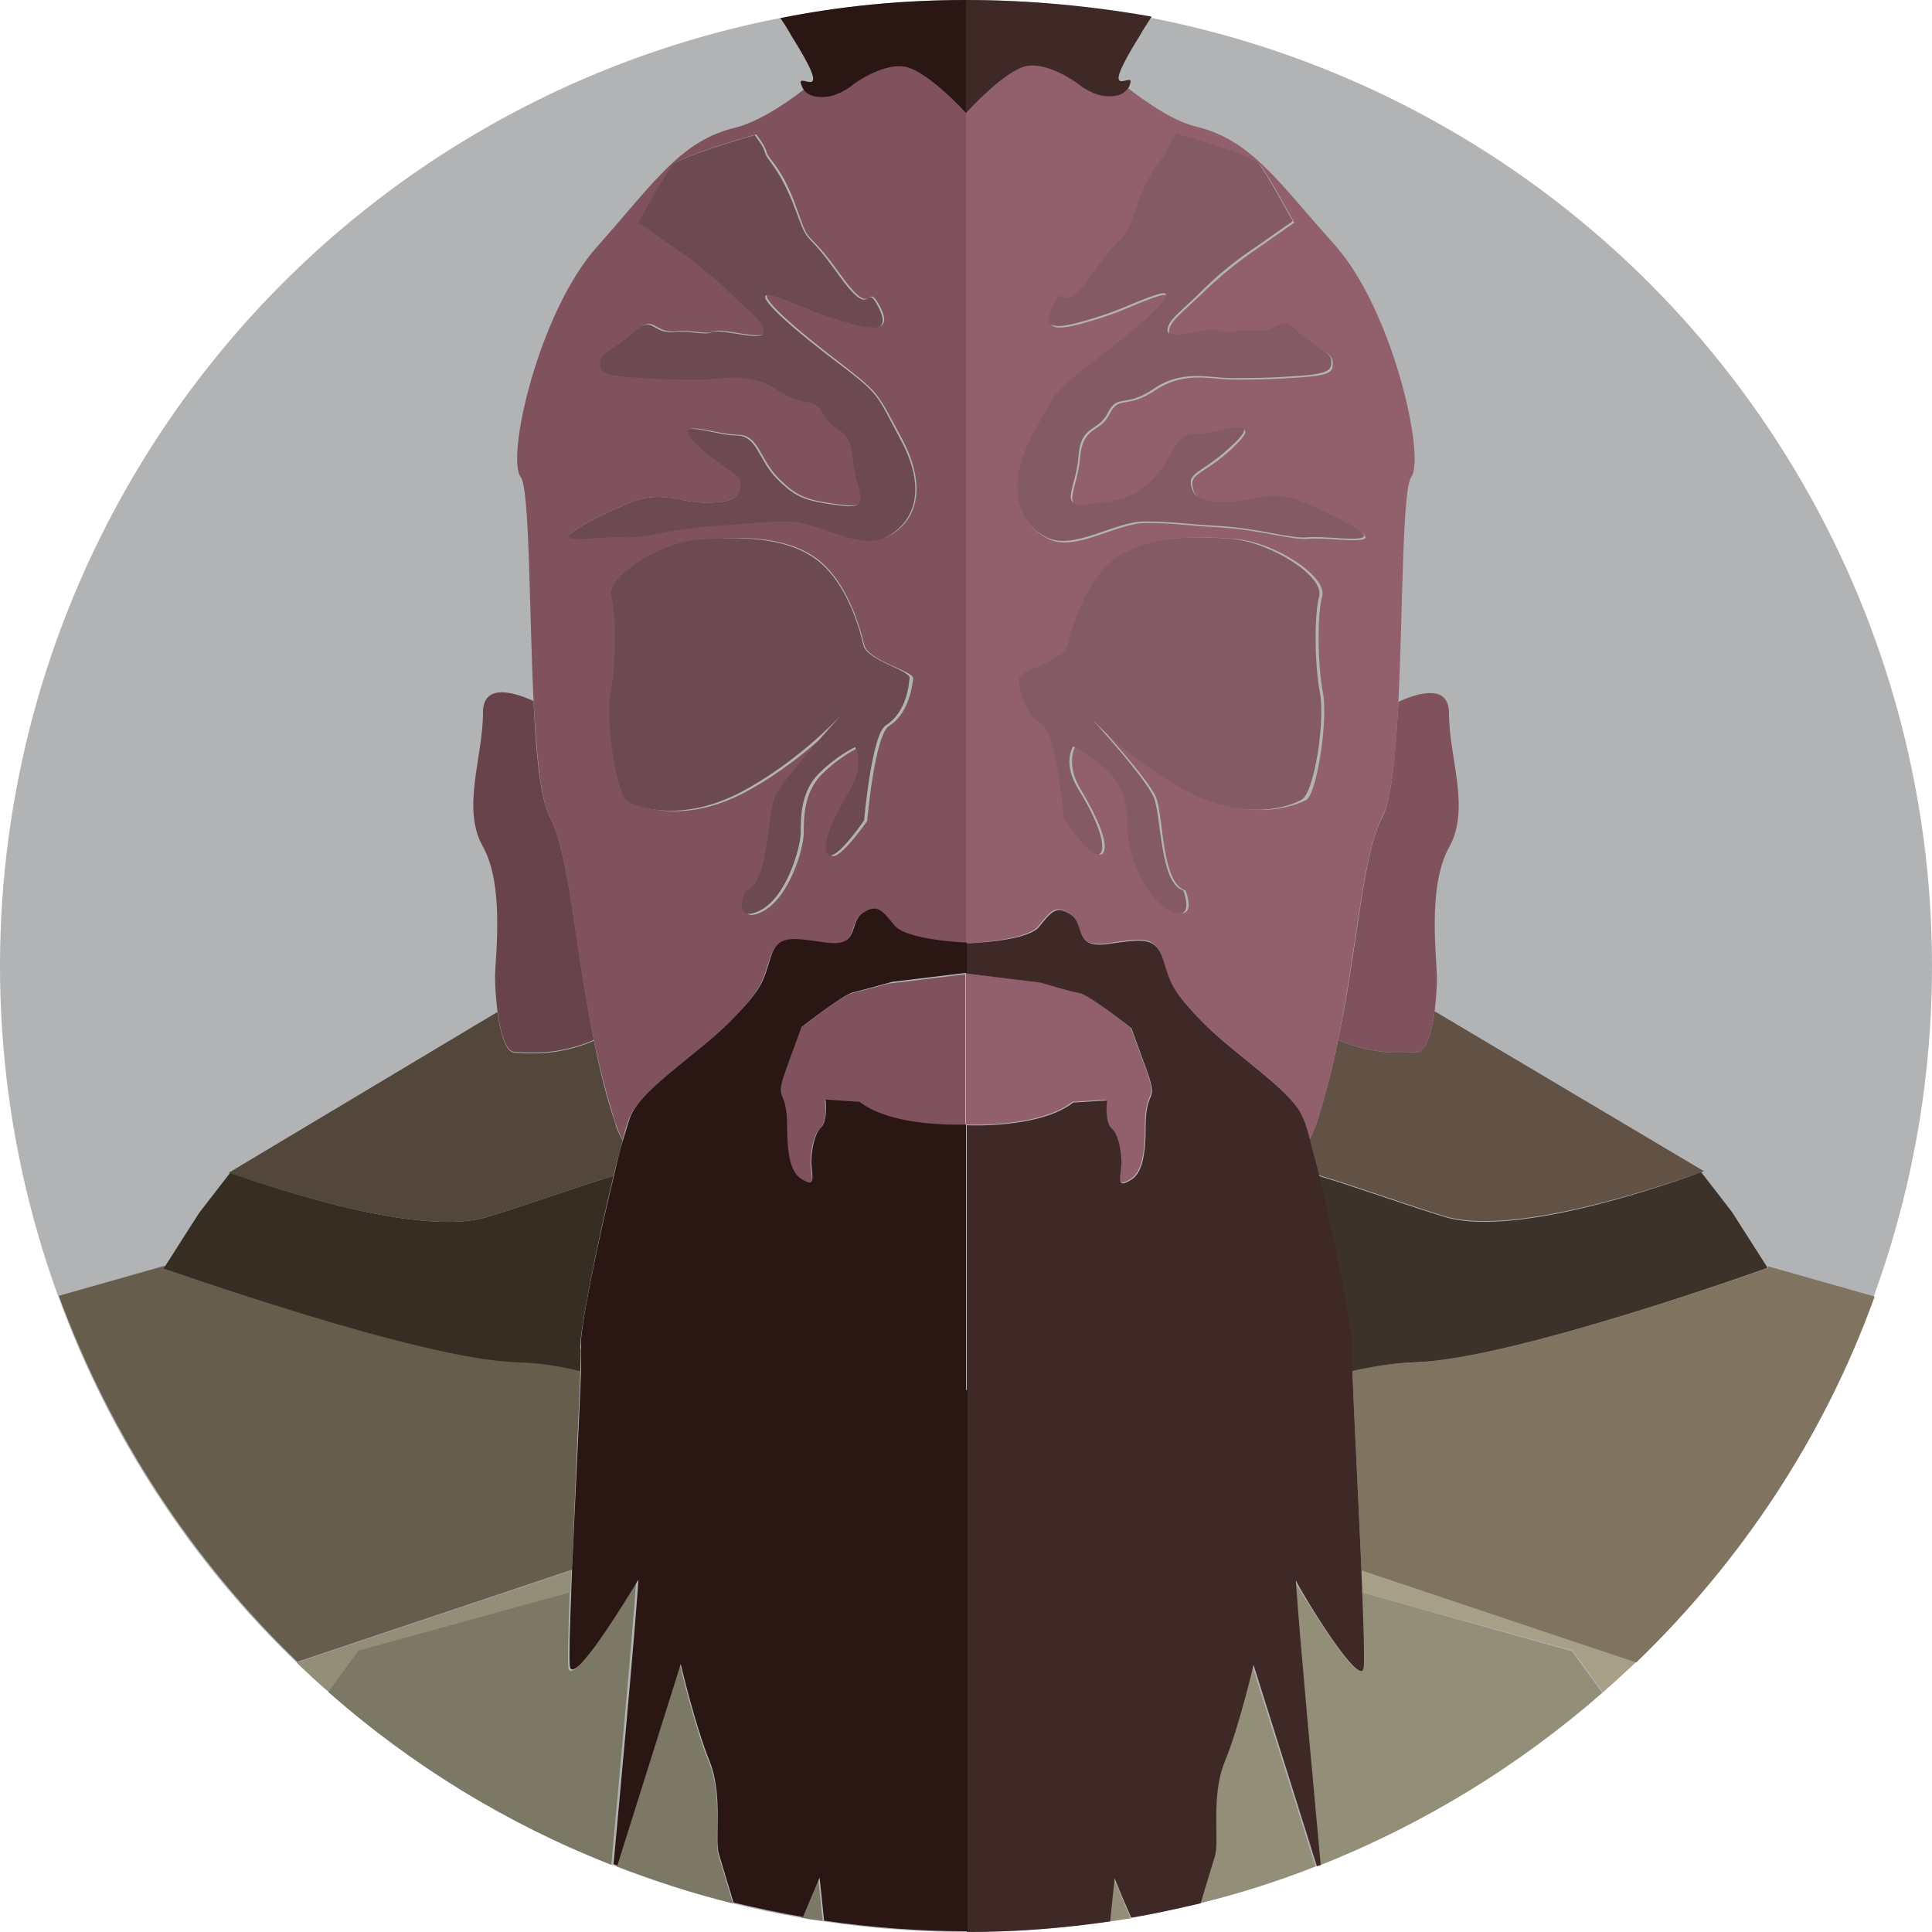 <svg xmlns="http://www.w3.org/2000/svg" width="256" height="256"><circle fill="#B1B3B5" cx="128" cy="128" r="128"/><path fill="#A7A087" d="M180.4 211l28 7.7 4 5.5c1.5-1.3 2.9-2.6 4.3-3.9l-36.4-12.2c.1 1 .1 1.9.1 2.9z"/><path fill="#928E78" d="M162.1 233.4c-1.9 4.6-.6 10.5-1.3 12.5-.2.7-1 3.3-1.9 6.3 5.3-1.3 10.4-2.9 15.4-4.9l-8.4-26.7s-1.9 8.2-3.8 12.8zM147 254.6c.9-.1 1.9-.3 2.8-.4-1.2-2.9-2.2-5.2-2.2-5.2s-.3 2.6-.6 5.6zm33.4-43.6c.2 5 .3 8.9.2 9.9-.3 3.2-8-9.6-9.1-11.4.5 7.6 2.6 30 3.3 37.7 13.9-5.5 26.5-13.3 37.5-22.9l-4-5.5-27.9-7.8z"/><path fill="#807461" d="M234.3 168s-33.7 12.1-46.6 12.5c-3 .1-5.8.5-8.5 1.2.2 5.6.8 17.2 1.2 26.4l36.4 12.2c13.9-13.4 24.9-29.9 31.6-48.5l-14.1-4v.2z"/><path fill="#3D3229" d="M191.6 161.3c-5-1.5-11.3-3.8-16.9-5.5 2.1 8.6 4.7 21 4.4 22.8v3.1c2.6-.6 5.5-1.1 8.5-1.2 13-.4 46.6-12.5 46.6-12.5l-.1-.2-4.6-7.2-4.1-5.3c-2.6 1-24.1 8.8-33.8 6z"/><path fill="#615245" d="M187.8 139.4c-1.4 0-5.4.6-10.5-1.6-.7 3.6-1.7 7.3-2.8 10.9-.3.8-.6 1.6-1 2.3.4 1.3.8 2.9 1.2 4.7 5.6 1.7 11.9 4 16.9 5.5 9.7 2.8 31.2-5 33.9-5.9.2-.1.3-.1.3-.1L190.1 134c-.4 2.7-1.1 5.4-2.3 5.4z"/><path fill="#7F525D" d="M177.3 137.8c5.1 2.2 9.1 1.6 10.5 1.6 1.2 0 1.9-2.7 2.3-5.4.2-1.7.3-3.4.3-4.4 0-2.6-1.3-12.1 1.6-17.3 2.9-5.2 0-11.8 0-17.8 0-3.8-3.9-2.8-6.7-1.5-.4 6.9-.9 12.9-2.1 15.2-2.7 5-3.2 16.9-5.9 29.6z"/><path fill="#92606C" d="M137.6 122.7c1.6-2 2.3-2.9 4.2-1.6 1.9 1.3.3 4.5 4.8 3.9 4.5-.6 6.4-1.2 7.4 2s1 4 5.2 8.3c4.2 4.3 11.6 8.9 13.2 12.4.3.6.6 1.7 1.1 3.3.4-.7.8-1.5 1-2.3 1.2-3.6 2.1-7.3 2.8-10.9 2.6-12.8 3.2-24.6 5.9-29.7 1.2-2.3 1.8-8.3 2.1-15.2.6-12.5.5-28 1.7-29.7 1.9-2.6-2.4-22-10.1-30.7-7.7-8.6-11.1-13.9-18.3-15.7-2.7-.6-6-2.7-9.1-5.1-.6.8-1.7 1.1-3.2.9-1.9-.3-3.5-1.7-3.5-1.7s-3.5-2.6-6.4-2.3c-3 .4-8.4 6.4-8.4 6.4v110s8-.3 9.6-2.3zm19.9-17.9c-6.9-3.7-12-8.9-13.2-10.2 1.4 1.6 8 8.8 8.9 11.1 1 2.6.7 11.4 3.9 12.3 0 0 1.7 4.3-1.9 2.6s-5.5-8.4-5.5-10.4 0-5.4-2.4-7.8-4.8-3.5-4.8-3.5-1.4 2.2.7 5.7 3.9 7.4 2.9 8.5-4.8-4.5-4.8-4.5-1-11.5-2.9-12.6c-1.9-1.2-2.9-3.6-3.1-6.1-.1-1.1 6-2.4 6.5-4.5.5-2.2 2.2-8.4 6.3-11.4s10.1-3 15.5-2.6c5.3.4 12.3 5 11.6 7.6-.7 2.6-.6 9.2.1 12.8.7 3.6-.8 13.3-2.2 14.2-1.8.9-7.6 3-15.6-1.2zm-20.7-46.6c3.5-6.6 2.6-5.8 9.7-11.2 7.1-5.5 10-8.6 7.1-7.8-2.9.9-4.6 2-8.6 3.2s-7.2 2-5.3-1.7c1.9-3.7.6 2.3 5.3-4.3s3.7-3.2 5.7-8.6c1.9-5.5 3.8-6.6 4-7.5s1.4-2.4 1.4-2.4 9.9 2.8 10.9 4c1 1.2 4.5 7.6 4.5 7.6l-5 3.5s-3.5 2.3-6.8 5.5-4.8 4.1-4.8 5.5c0 1.4 5.5-.5 6.8 0 1.3.5 2.3-.2 5.2 0 2.9.2 2.6-2.3 5.2 0s4.5 2.8 4.5 4 0 1.7-4.2 2c-4.2.3-6.1.3-9 .3-2.9 0-6.4-1.2-10.3 1.4s-4.8.6-6.1 3.2c-1.3 2.6-3.5 1.4-3.9 5.8-.3 4.3-2.9 6.9 1.6 6.3 4.5-.6 5.8-.9 8.4-3.5s2.6-5.8 5.5-5.8 9-2.6 5.2 1.2-6.1 3.7-5.8 5.5c.3 1.7 1.3 2.3 4.8 2.3s5.8-1.7 10 0 9 4.2 8 4.7-5.2-.2-7.4 0c-2.3.2-6.4-1.2-11.6-1.5-5.2-.3-6.1-.6-10-.6-3.9 0-9.3 3.9-12.9 2.1-4-2.1-5.7-6.6-2.1-13.2z"/><path fill="#92606C" d="M142.1 146l4.5-.3s-.3 2.9.6 3.7c1 .9 1.3 3.5 1.3 4.6s-.6 3.2.6 2.6c1.3-.6 2.6-1.4 2.6-7.2 0-5.8 1.9-2.9 0-8.1l-1.9-5.2s-5.5-4.3-6.8-4.6c-1.3-.3-5.2-1.4-5.2-1.4L128 129v20s9.6.5 14.1-3z"/><path fill="#845B64" d="M174.9 91.8c-.7-3.6-.8-10.2-.1-12.8.7-2.6-6.3-7.1-11.6-7.6-5.2-.4-11.3-.4-15.4 2.6s-5.8 9.3-6.3 11.4c-.5 2.2-6.6 3.5-6.5 4.5.2 2.6 1.2 5 3.1 6.1 1.9 1.2 2.9 12.6 2.9 12.6s3.9 5.6 4.8 4.5-.7-5-2.9-8.5-.7-5.7-.7-5.7 2.4 1.1 4.8 3.5 2.4 5.8 2.4 7.8 1.9 8.6 5.5 10.4 1.9-2.6 1.9-2.6c-3.1-.9-2.9-9.7-3.9-12.3-.9-2.3-7.4-9.6-8.9-11.1 1.2 1.3 6.3 6.5 13.2 10.2 8 4.2 13.8 2 15.2 1.2 1.8-.9 3.2-10.6 2.5-14.2z"/><path fill="#845B64" d="M138.7 71.2c3.5 1.8 9-2.1 12.9-2.1 3.9 0 4.8.3 10 .6s9.3 1.7 11.6 1.5c2.3-.2 6.4.5 7.4 0s-3.9-3-8-4.7c-4.2-1.7-6.4 0-10 0-3.5 0-4.5-.6-4.8-2.3-.3-1.7 1.9-1.7 5.8-5.5s-2.3-1.2-5.2-1.2c-2.9 0-2.9 3.2-5.5 5.8s-3.9 2.9-8.4 3.5c-4.5.6-1.9-2-1.6-6.3.3-4.3 2.6-3.2 3.9-5.8 1.3-2.6 2.3-.6 6.1-3.2s7.4-1.4 10.3-1.4c2.9 0 4.8 0 9-.3s4.2-.9 4.2-2-1.9-1.7-4.5-4-2.3.2-5.2 0c-2.9-.2-3.9.5-5.2 0-1.3-.5-6.8 1.4-6.8 0s1.6-2.3 4.8-5.5 6.8-5.5 6.8-5.5l5-3.5s-3.5-6.4-4.5-7.6c-1-1.2-10.9-4-10.9-4s-1.2 1.5-1.4 2.4-2.1 2-4 7.5-1 2-5.7 8.6-3.3.6-5.3 4.3c-1.9 3.7 1.3 2.9 5.3 1.7s5.7-2.3 8.6-3.2c2.9-.9 0 2.3-7.1 7.8s-6.1 4.6-9.7 11.2c-3.4 6.8-1.7 11.3 2.1 13.2z"/><path fill="#3F2926" d="M180.7 220.9c.1-1 0-4.9-.2-9.9 0-.9-.1-1.9-.1-2.9-.4-9.2-1-20.9-1.2-26.4 0-1.6-.1-2.7 0-3.1.2-1.8-2.3-14.2-4.4-22.8-.4-1.8-.9-3.4-1.2-4.7-.4-1.6-.8-2.7-1.1-3.3-1.6-3.5-9-8.1-13.2-12.4-4.2-4.3-4.2-5.2-5.2-8.3s-2.9-2.6-7.4-2c-4.5.6-2.9-2.6-4.8-3.9-1.9-1.3-2.6-.4-4.2 1.6S128 125 128 125v4l9.9 1.2s3.9 1.2 5.2 1.4c1.3.3 6.8 4.6 6.8 4.6l1.9 5.2c1.9 5.2 0 2.3 0 8.1s-1.3 6.6-2.6 7.2c-1.3.6-.6-1.4-.6-2.6s-.3-3.7-1.3-4.6c-1-.9-.6-3.7-.6-3.7l-4.5.3c-4.5 3.5-14.1 3-14.1 3V256c6.5 0 12.8-.5 19-1.4.3-3 .6-5.7.6-5.7s.9 2.3 2.2 5.2c3.1-.5 6.1-1.2 9.2-1.9.9-3.1 1.7-5.6 1.9-6.3.6-2-.6-7.9 1.3-12.5s3.8-12.8 3.8-12.8l8.4 26.7c.2-.1.4-.1.5-.2-.7-7.7-2.8-30.1-3.3-37.7.9 1.9 8.7 14.7 9 11.5zM128 15s5.4-6 8.3-6.3c2.9-.3 6.4 2.3 6.4 2.3s1.6 1.4 3.5 1.7c1.5.2 2.6-.1 3.2-.9.2-.2.3-.5.4-.9.3-1.4-4.5 3 1.3-6.3.5-.9 1-1.6 1.5-2.4C144.7.8 136.4 0 128 0v15z"/><path fill="#928E78" d="M75.6 211c0-.9.1-1.9.1-2.9l-36.4 12.2c1.4 1.3 2.8 2.7 4.3 3.9l4-5.5 28-7.7z"/><path fill="#7B7865" d="M93.9 233.4c-1.9-4.6-3.8-12.8-3.8-12.8l-8.4 26.7c5 1.9 10.1 3.6 15.4 4.9-.9-3.1-1.7-5.6-1.9-6.3-.6-2 .6-7.9-1.3-12.5zm12.3 20.7c.9.2 1.9.3 2.8.4-.3-3-.6-5.7-.6-5.7s-.9 2.4-2.2 5.3zm-30.9-33.2c-.1-1 0-4.9.2-9.9l-28 7.7-4 5.5c11 9.7 23.7 17.5 37.5 22.9.7-7.7 2.8-30.1 3.3-37.7-.9 1.9-8.7 14.7-9 11.5z"/><path fill="#665D4D" d="M76.9 181.6c-2.6-.6-5.5-1.1-8.5-1.2-13-.4-46.6-12.5-46.6-12.5l.1-.2-14.1 4c6.8 18.5 17.7 35.1 31.6 48.5L75.8 208c.3-9.1.9-20.8 1.1-26.4z"/><path fill="#362D23" d="M68.4 180.5c3 .1 5.8.5 8.5 1.2 0-1.6.1-2.7 0-3.1-.2-1.8 2.3-14.2 4.4-22.8-5.6 1.7-11.9 4-16.9 5.5-9.7 2.8-31.2-5-33.9-5.9l-4.1 5.3-4.6 7.2-.1.2c0-.1 33.7 12 46.7 12.4z"/><path fill="#53463B" d="M64.4 161.3c5-1.5 11.3-3.8 16.9-5.5.4-1.8.9-3.4 1.2-4.7-.4-.7-.8-1.5-1-2.3-1.2-3.6-2.1-7.3-2.8-10.9-5.1 2.2-9.1 1.6-10.5 1.6-1.2 0-1.9-2.7-2.3-5.4l-35.6 21.3s.1 0 .3.1c2.6.8 24.1 8.6 33.8 5.8z"/><path fill="#69434C" d="M68.2 139.4c1.4 0 5.4.6 10.5-1.6-2.6-12.8-3.2-24.6-5.9-29.7-1.2-2.3-1.8-8.3-2.1-15.2-2.8-1.3-6.7-2.3-6.7 1.5 0 6-2.9 12.7 0 17.8 2.9 5.2 1.6 14.7 1.6 17.3 0 1 .1 2.7.3 4.4.4 2.8 1.1 5.5 2.3 5.5z"/><path fill="#7F525D" d="M112.9 131.6c-1.3.3-6.8 4.6-6.8 4.6l-1.9 5.2c-1.9 5.2 0 2.3 0 8.1s1.3 6.6 2.6 7.2c1.3.6.6-1.4.6-2.6s.3-3.7 1.3-4.6c1-.9.6-3.7.6-3.7l4.5.3c4.5 3.5 14.1 3 14.1 3v-20l-9.9 1.2c.1-.1-3.8 1-5.1 1.3z"/><path fill="#7F525D" d="M78.7 137.8c.7 3.6 1.7 7.3 2.8 10.9.3.8.6 1.6 1 2.3.4-1.6.8-2.7 1.1-3.3 1.6-3.5 9-8.1 13.2-12.4s4.2-5.2 5.2-8.3 2.9-2.6 7.4-2c4.5.6 2.9-2.6 4.8-3.9 1.9-1.3 2.6-.4 4.2 1.6s9.6 2.3 9.6 2.3V15s-5.4-6-8.3-6.3c-2.9-.3-6.4 2.3-6.4 2.3s-1.6 1.4-3.5 1.7c-1.5.2-2.6-.1-3.2-.9-3.1 2.4-6.4 4.4-9.1 5.1-7.2 1.7-10.6 7-18.3 15.7C71.4 41.2 67 60.7 69 63.2c1.2 1.7 1.1 17.2 1.7 29.7.4 6.9.9 12.9 2.1 15.2 2.7 5.1 3.2 17 5.9 29.7zm39.1-41.6c-1.9 1.2-2.9 12.6-2.9 12.6s-3.9 5.6-4.8 4.5.7-5 2.9-8.5.7-5.7.7-5.7-2.4 1.1-4.8 3.5-2.4 5.8-2.4 7.8-1.9 8.6-5.5 10.4-1.9-2.6-1.9-2.6c3.1-.9 2.9-9.7 3.9-12.3.9-2.3 7.4-9.6 8.9-11.1-1.2 1.3-6.3 6.5-13.2 10.2-8 4.2-13.8 2-15.2 1.2-1.4-.9-2.9-10.6-2.2-14.2s.8-10.2.1-12.8c-.7-2.6 6.3-7.1 11.6-7.6 5-.6 11.1-.6 15.2 2.4s5.8 9.3 6.3 11.4c.5 2.2 6.6 3.5 6.5 4.5-.3 2.7-1.3 5.1-3.2 6.3zM83.5 66.6c4.2-1.7 6.4 0 10 0 3.5 0 4.5-.6 4.8-2.3.3-1.7-1.9-1.7-5.8-5.5-3.9-3.7 2.3-1.2 5.2-1.2 2.9 0 2.9 3.2 5.5 5.8s3.9 2.9 8.4 3.5c4.5.6 1.9-2 1.6-6.3-.3-4.3-2.6-3.2-3.9-5.8-1.3-2.6-2.3-.6-6.1-3.2-3.9-2.6-7.4-1.4-10.3-1.4-2.9 0-4.8 0-9-.3s-4.2-.9-4.2-2 1.9-1.7 4.5-4 2.3.2 5.2 0c2.9-.2 3.9.5 5.2 0 1.3-.5 6.8 1.4 6.8 0s-1.6-2.3-4.8-5.5-6.8-5.5-6.8-5.5l-5-3.5s3.5-6.4 4.5-7.6c1-1.2 10.9-4 10.9-4s1.2 1.5 1.4 2.4c.2.9 2.1 2 4 7.5s1 2 5.7 8.6 3.3.6 5.3 4.3c1.9 3.7-1.3 2.9-5.3 1.7s-5.7-2.3-8.6-3.2c-2.9-.9 0 2.3 7.1 7.8s6.1 4.6 9.7 11.2c3.5 6.6 1.9 11.1-1.9 13-3.5 1.8-9-2.1-12.9-2.1s-4.8.3-10 .6-9.3 1.7-11.6 1.5c-2.3-.2-6.4.5-7.4 0-1.2-.3 3.6-2.8 7.8-4.5z"/><path fill="#6D4A52" d="M114.4 85.5c-.5-2.2-2.2-8.4-6.3-11.4s-10.1-3-15.5-2.6c-5.3.4-12.3 5-11.6 7.6.7 2.6.6 9.2-.1 12.8s.8 13.3 2.2 14.2c1.4.9 7.2 3 15.2-1.2 6.9-3.7 12-8.9 13.2-10.2-1.4 1.6-8 8.8-8.9 11.1-1 2.6-.7 11.4-3.9 12.3 0 0-1.7 4.3 1.9 2.6s5.5-8.4 5.5-10.4 0-5.4 2.4-7.8 4.8-3.5 4.8-3.5 1.4 2.2-.7 5.7-3.9 7.4-2.9 8.5 4.8-4.5 4.8-4.5 1-11.5 2.9-12.6c1.9-1.2 2.9-3.6 3.1-6.1.6-1.1-5.6-2.4-6.1-4.5z"/><path fill="#6D4A52" d="M82.9 71.2c2.3.2 6.4-1.2 11.6-1.5 5.2-.3 6.1-.6 10-.6s9.3 3.9 12.9 2.1c3.8-2 5.5-6.4 1.9-13-3.5-6.6-2.6-5.8-9.7-11.2-7.1-5.5-10-8.6-7.1-7.8 2.9.9 4.6 2 8.6 3.2s7.2 2 5.3-1.7c-1.9-3.7-.6 2.3-5.3-4.3s-3.7-3.2-5.7-8.6-3.8-6.6-4-7.5c-.2-.9-1.4-2.4-1.4-2.4s-9.9 2.8-10.9 4c-1 1.2-4.5 7.6-4.5 7.6l5 3.5s3.5 2.3 6.8 5.5 4.8 4.1 4.8 5.5c0 1.4-5.5-.5-6.8 0-1.3.5-2.3-.2-5.2 0-2.9.2-2.6-2.3-5.2 0s-4.5 2.8-4.5 4 0 1.7 4.2 2c4.2.3 6.1.3 9 .3 2.9 0 6.4-1.2 10.3 1.4 3.9 2.6 4.8.6 6.1 3.2 1.3 2.6 3.5 1.4 3.9 5.8.3 4.3 2.9 6.9-1.6 6.3-4.5-.6-5.8-.9-8.4-3.5s-2.6-5.8-5.5-5.8-9-2.6-5.2 1.2c3.9 3.7 6.1 3.7 5.8 5.5-.1 1.6-1.1 2.2-4.6 2.2-3.5 0-5.8-1.7-10 0s-9 4.2-8 4.7c.9.4 5.1-.3 7.4-.1z"/><path fill="#2A1613" d="M128 184.2V149s-9.6.5-14.1-3l-4.5-.3s.3 2.9-.6 3.7c-1 .9-1.3 3.5-1.3 4.6s.6 3.2-.6 2.6c-1.3-.6-2.6-1.4-2.6-7.2 0-5.8-1.9-2.9 0-8.1l1.9-5.2s5.5-4.3 6.8-4.6c1.3-.3 5.2-1.4 5.2-1.4l9.9-1.2v-4s-8-.3-9.6-2.3-2.3-2.9-4.2-1.6c-1.9 1.3-.3 4.5-4.8 3.9-4.5-.6-6.4-1.2-7.4 2s-1 4-5.2 8.3-11.6 8.9-13.2 12.4c-.3.6-.6 1.7-1.1 3.3-.4 1.3-.8 2.9-1.2 4.7-2.1 8.6-4.7 21-4.4 22.8v3.1c-.2 5.6-.8 17.2-1.2 26.4 0 1-.1 2-.1 2.9-.2 5-.3 8.9-.2 9.9.3 3.2 8-9.6 9.1-11.4-.5 7.6-2.6 30-3.3 37.7.2.1.3.1.5.2l8.4-26.7s1.9 8.1 3.8 12.8.6 10.5 1.3 12.5c.2.7 1 3.3 1.9 6.3 3 .7 6.1 1.4 9.2 1.9 1.2-2.9 2.2-5.2 2.2-5.2s.3 2.7.6 5.7c6.2.9 12.5 1.4 19 1.4v-71.7zM106.1 11c.1.3.2.6.4.9.6.8 1.7 1.1 3.2.9 1.9-.3 3.5-1.7 3.5-1.7s3.5-2.6 6.4-2.3c3 .2 8.4 6.2 8.4 6.2V0c-8.4 0-16.7.8-24.6 2.4.5.7 1 1.5 1.5 2.4 5.8 9.2.9 4.8 1.2 6.2z"/></svg>